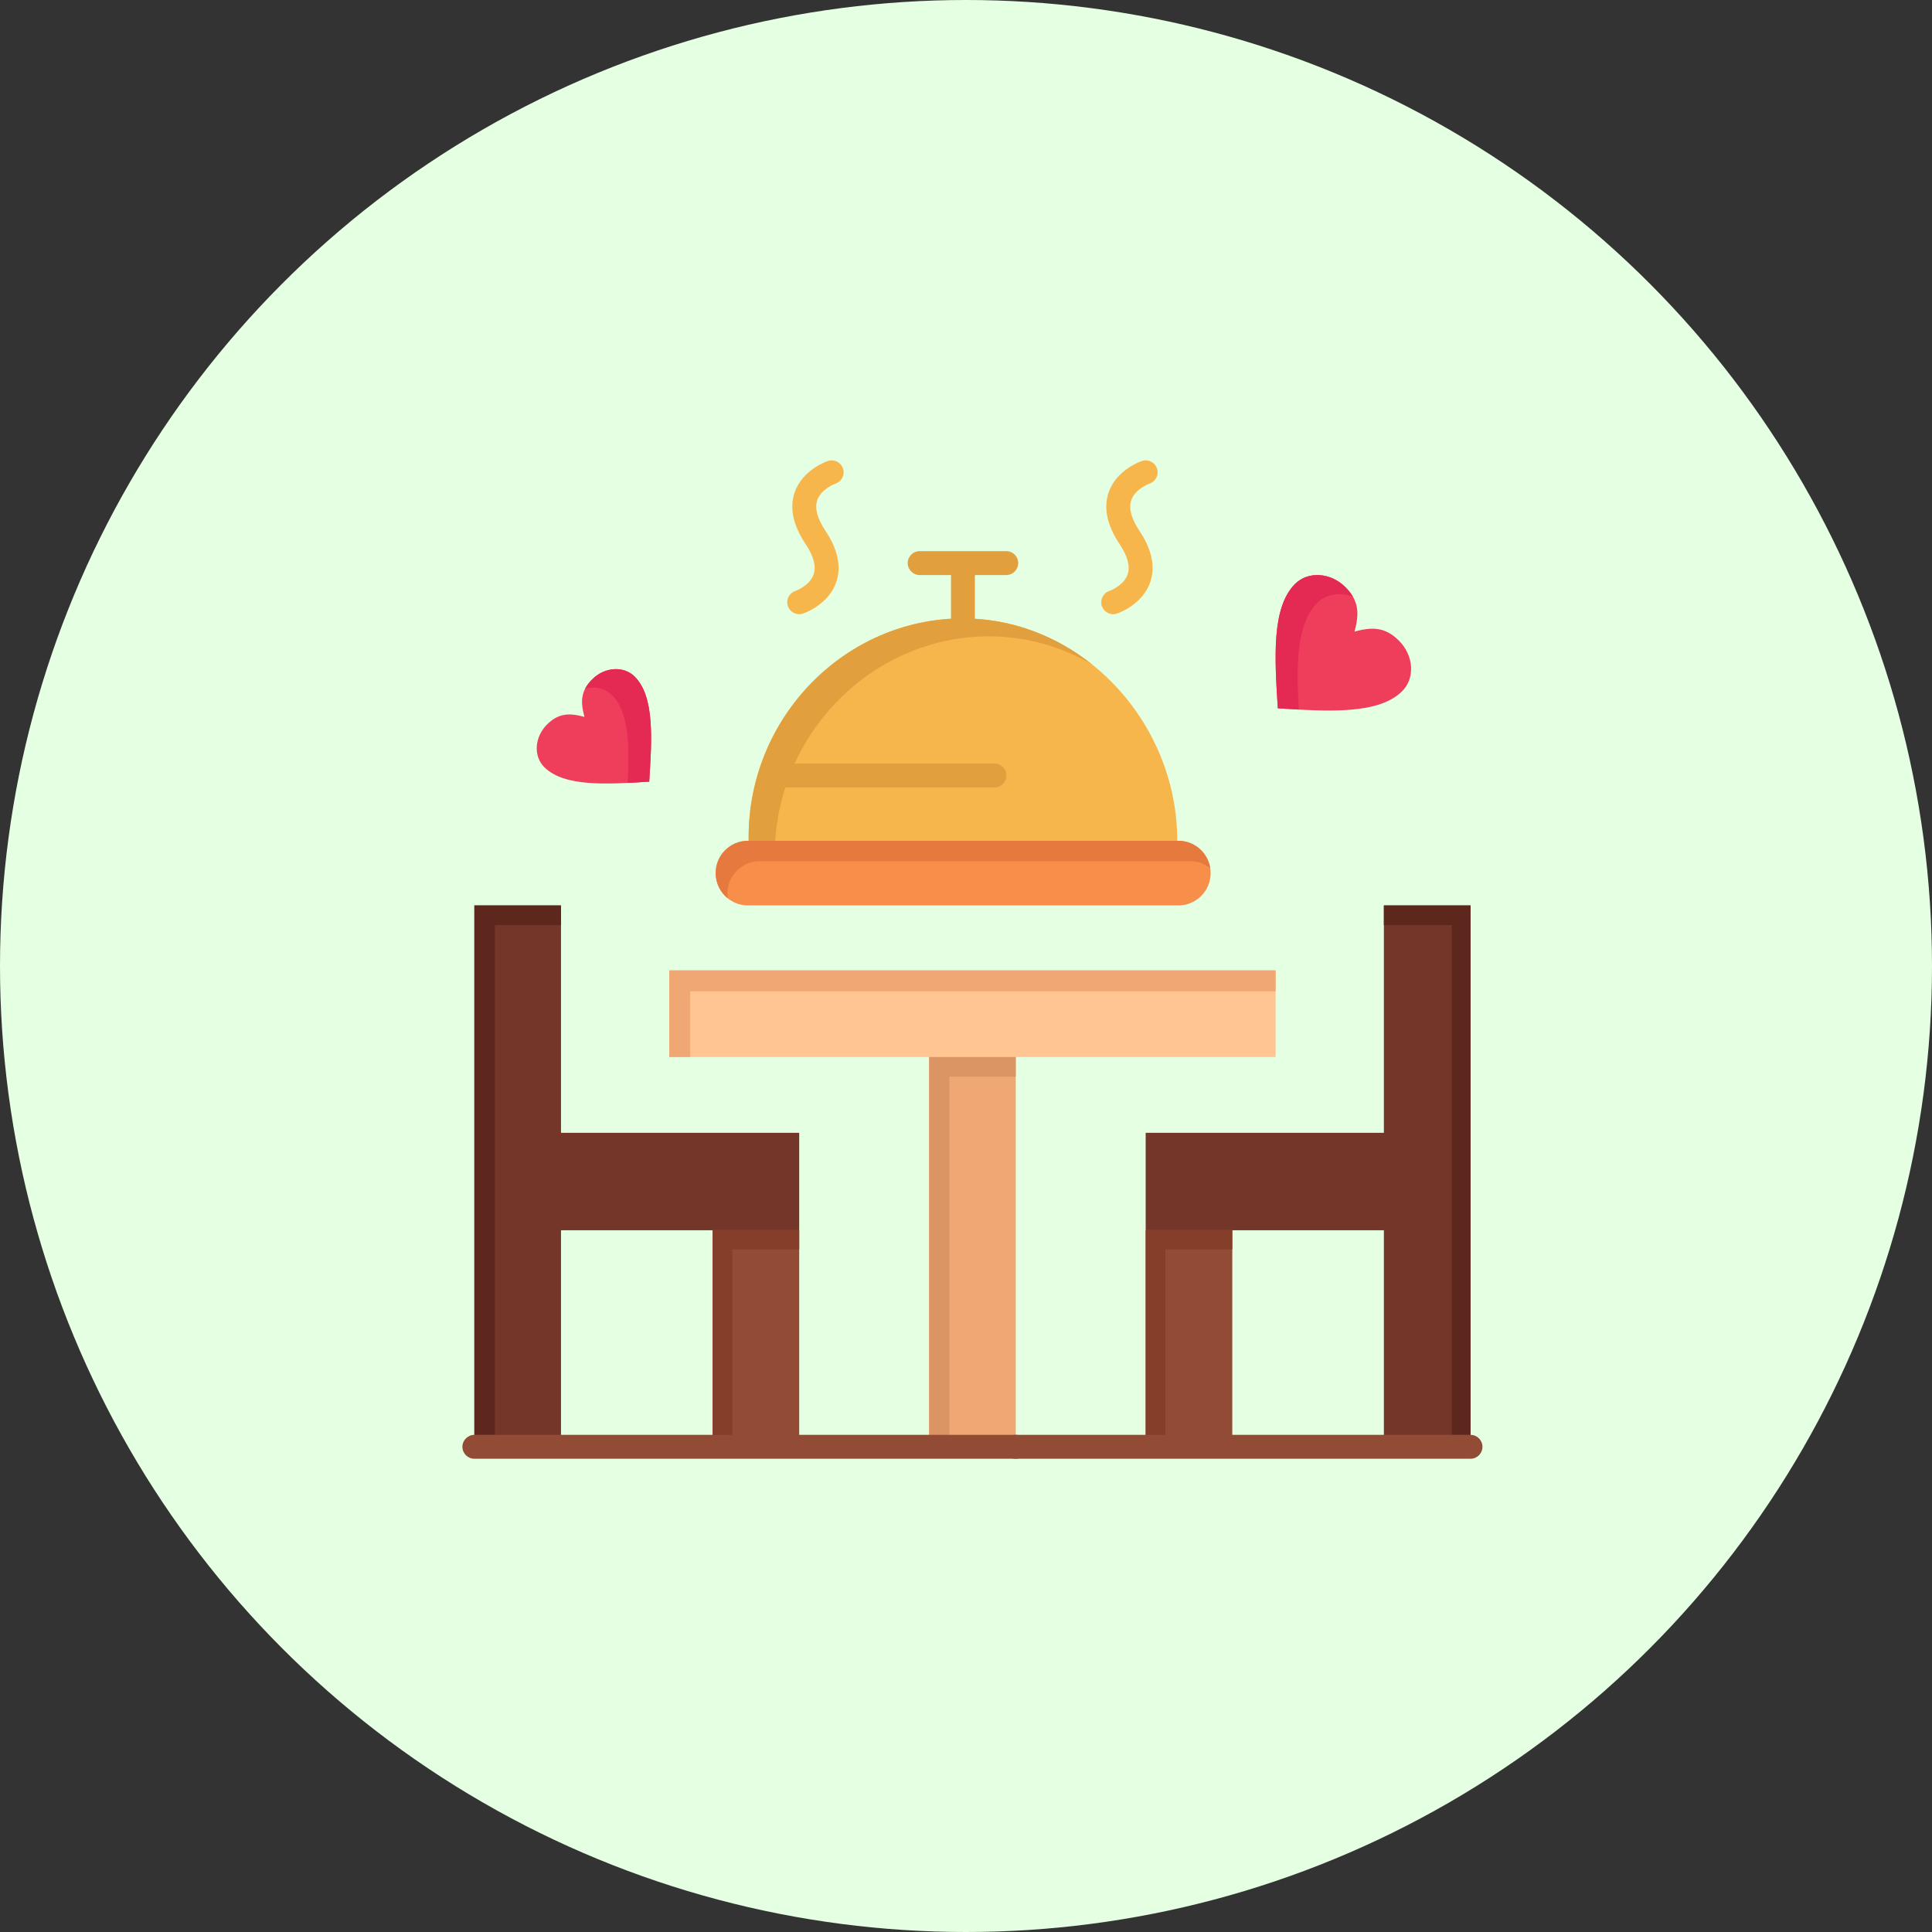 <svg width="150" height="150" viewBox="0 0 150 150" fill="none" xmlns="http://www.w3.org/2000/svg">
<rect x="0" y="0" width="150" height="150" fill="#333333" stroke="none"/>
<circle cx="75" cy="75" r="75" fill="#E4FFE1"/>
<path d="M62.05 95.517H55.325V112.329H62.05V95.517Z" fill="#924B35"/>
<path d="M56.856 97.001H62.05V95.517H55.325V112.329H56.856V97.001Z" fill="#843E2A"/>
<path d="M62.05 87.951V95.517H55.325H43.556V112.33H36.83V95.517V87.951V70.298H43.556V87.951H62.05Z" fill="#743629"/>
<path d="M38.424 97.048V89.481V71.828H43.556V70.298H36.83V87.951V95.517V112.33H38.424V97.048Z" fill="#5E271E"/>
<path d="M49.28 52.531C50.826 54.077 50.62 57.382 50.405 60.688C47.106 60.898 43.799 61.104 42.254 59.558C41.402 58.705 41.497 57.226 42.465 56.257C43.341 55.38 44.167 55.326 45.378 55.66C45.044 54.448 45.102 53.619 45.98 52.741C46.948 51.773 48.429 51.68 49.28 52.531Z" fill="#EF3E5C"/>
<path d="M49.28 52.531C48.429 51.68 46.948 51.773 45.98 52.741C45.735 52.985 45.556 53.226 45.43 53.472C46.185 53.27 46.978 53.429 47.518 53.969C48.854 55.305 48.88 57.956 48.724 60.786C49.279 60.759 49.842 60.724 50.405 60.688C50.62 57.382 50.826 54.077 49.28 52.531Z" fill="#E42A53"/>
<path d="M108.62 49.748C109.767 50.895 109.878 52.648 108.869 53.658C107.037 55.489 103.124 55.244 99.209 54.992C98.96 51.08 98.716 47.167 100.547 45.336C101.556 44.327 103.31 44.438 104.456 45.584C105.496 46.623 105.558 47.601 105.163 49.038C106.598 48.64 107.581 48.709 108.62 49.748Z" fill="#EF3E5C"/>
<path d="M102.263 46.816C102.977 46.103 104.061 45.952 105.041 46.328C104.897 46.079 104.705 45.833 104.456 45.584C103.31 44.438 101.556 44.326 100.547 45.336C98.716 47.167 98.961 51.08 99.209 54.991C99.755 55.026 100.301 55.061 100.841 55.091C100.648 51.666 100.648 48.431 102.263 46.816Z" fill="#E42A53"/>
<path d="M91.403 65.279H58.125C58.125 65.247 58.125 65.01 58.125 64.978C58.125 55.671 65.636 48.013 74.763 48.013C83.892 48.013 91.403 55.971 91.403 65.279Z" fill="#F7B64C"/>
<path d="M76.792 49.405C79.686 49.405 82.416 50.205 84.796 51.593C81.999 49.361 78.518 48.013 74.763 48.013C65.636 48.013 58.125 55.671 58.125 64.978C58.125 65.01 58.125 65.247 58.125 65.279H60.19C60.75 56.472 68.025 49.405 76.792 49.405Z" fill="#E29F3D"/>
<path d="M91.485 65.279C92.871 65.279 93.993 66.401 93.993 67.787C93.993 68.481 93.713 69.108 93.259 69.563C92.804 70.017 92.177 70.298 91.485 70.298H58.073C56.687 70.298 55.565 69.173 55.565 67.787C55.565 67.093 55.845 66.466 56.3 66.013C56.752 65.559 57.38 65.279 58.073 65.279H58.125H91.403H91.485Z" fill="#F78F4B"/>
<path d="M56.477 69.369C56.477 68.675 56.757 68.048 57.211 67.595C57.664 67.141 58.291 66.86 58.985 66.86H59.037H92.315H92.397C92.989 66.86 93.533 67.067 93.962 67.41C93.78 66.204 92.743 65.279 91.485 65.279H91.403H58.125H58.073C57.38 65.279 56.752 65.559 56.3 66.013C55.845 66.466 55.565 67.093 55.565 67.787C55.565 68.581 55.934 69.287 56.508 69.747C56.489 69.623 56.477 69.498 56.477 69.369Z" fill="#E5793E"/>
<path d="M99.038 75.341V82.067H78.862H72.138H51.962V75.341H99.038Z" fill="#FFC592"/>
<path d="M53.585 76.964H99.038V75.341H51.962V82.067H53.585V76.964Z" fill="#EFA873"/>
<path d="M78.862 82.067H72.138V112.329H78.862V82.067Z" fill="#EFA873"/>
<path d="M73.715 83.597H78.862V82.067H72.138V112.329H73.715V83.597Z" fill="#DB9565"/>
<path d="M95.674 95.517H88.95V112.329H95.674V95.517Z" fill="#924B35"/>
<path d="M90.481 97.001H95.674V95.517H88.95V112.329H90.481V97.001Z" fill="#843E2A"/>
<path d="M114.17 95.517V112.33H107.444V95.517H95.674H88.95V87.951H107.444V70.298H114.17V87.951V95.517Z" fill="#743629"/>
<path d="M107.444 70.298V71.821H112.715V89.474V97.041V112.33H114.17V95.517V87.951V70.298H107.444Z" fill="#5E271E"/>
<path d="M74.763 48.939C74.251 48.939 73.836 48.524 73.836 48.011V44.649C73.836 44.137 74.251 43.722 74.763 43.722C75.276 43.722 75.691 44.137 75.691 44.649V48.011C75.691 48.524 75.276 48.939 74.763 48.939Z" fill="#E29F3D"/>
<path d="M78.126 44.646H71.401C70.889 44.646 70.474 44.231 70.474 43.718C70.474 43.206 70.889 42.791 71.401 42.791H78.126C78.638 42.791 79.053 43.206 79.053 43.718C79.053 44.231 78.638 44.646 78.126 44.646Z" fill="#E29F3D"/>
<path d="M77.211 61.137H60.398C59.886 61.137 59.471 60.721 59.471 60.209C59.471 59.697 59.886 59.282 60.398 59.282H77.211C77.723 59.282 78.138 59.697 78.138 60.209C78.138 60.721 77.723 61.137 77.211 61.137Z" fill="#E29F3D"/>
<path d="M114.17 113.257H78.862C78.35 113.257 77.934 112.842 77.934 112.33C77.934 111.817 78.35 111.402 78.862 111.402H114.17C114.682 111.402 115.098 111.817 115.098 112.33C115.098 112.842 114.682 113.257 114.17 113.257Z" fill="#924B35"/>
<path d="M78.862 113.257H36.83C36.318 113.257 35.902 112.842 35.902 112.33C35.902 111.817 36.318 111.402 36.83 111.402H78.862C79.375 111.402 79.79 111.817 79.79 112.33C79.79 112.842 79.375 113.257 78.862 113.257Z" fill="#924B35"/>
<path d="M62.05 47.687C61.661 47.687 61.299 47.441 61.169 47.052C61.007 46.566 61.27 46.041 61.756 45.879C61.762 45.877 62.873 45.481 63.173 44.588C63.382 43.967 63.168 43.173 62.539 42.23C61.569 40.775 61.285 39.429 61.696 38.23C62.301 36.468 64.197 35.817 64.278 35.791C64.764 35.628 65.289 35.891 65.451 36.377C65.613 36.862 65.353 37.385 64.87 37.549C64.84 37.56 63.746 37.956 63.449 38.841C63.24 39.463 63.454 40.257 64.083 41.201C65.053 42.655 65.336 44 64.925 45.199C64.321 46.962 62.424 47.612 62.343 47.639C62.246 47.672 62.147 47.687 62.05 47.687Z" fill="#F7B64C"/>
<path d="M86.428 47.687C86.04 47.687 85.678 47.441 85.549 47.053C85.386 46.566 85.649 46.041 86.135 45.879C86.141 45.877 87.252 45.481 87.552 44.589C87.76 43.968 87.546 43.174 86.917 42.231C85.947 40.776 85.664 39.43 86.075 38.231C86.68 36.468 88.576 35.818 88.657 35.791C89.143 35.629 89.668 35.891 89.83 36.377C89.992 36.862 89.732 37.385 89.249 37.549C89.217 37.56 88.124 37.957 87.827 38.842C87.618 39.464 87.831 40.257 88.46 41.201C89.431 42.655 89.715 44 89.304 45.199C88.699 46.962 86.803 47.612 86.722 47.639C86.625 47.672 86.526 47.687 86.428 47.687Z" fill="#F7B64C"/>
</svg>

